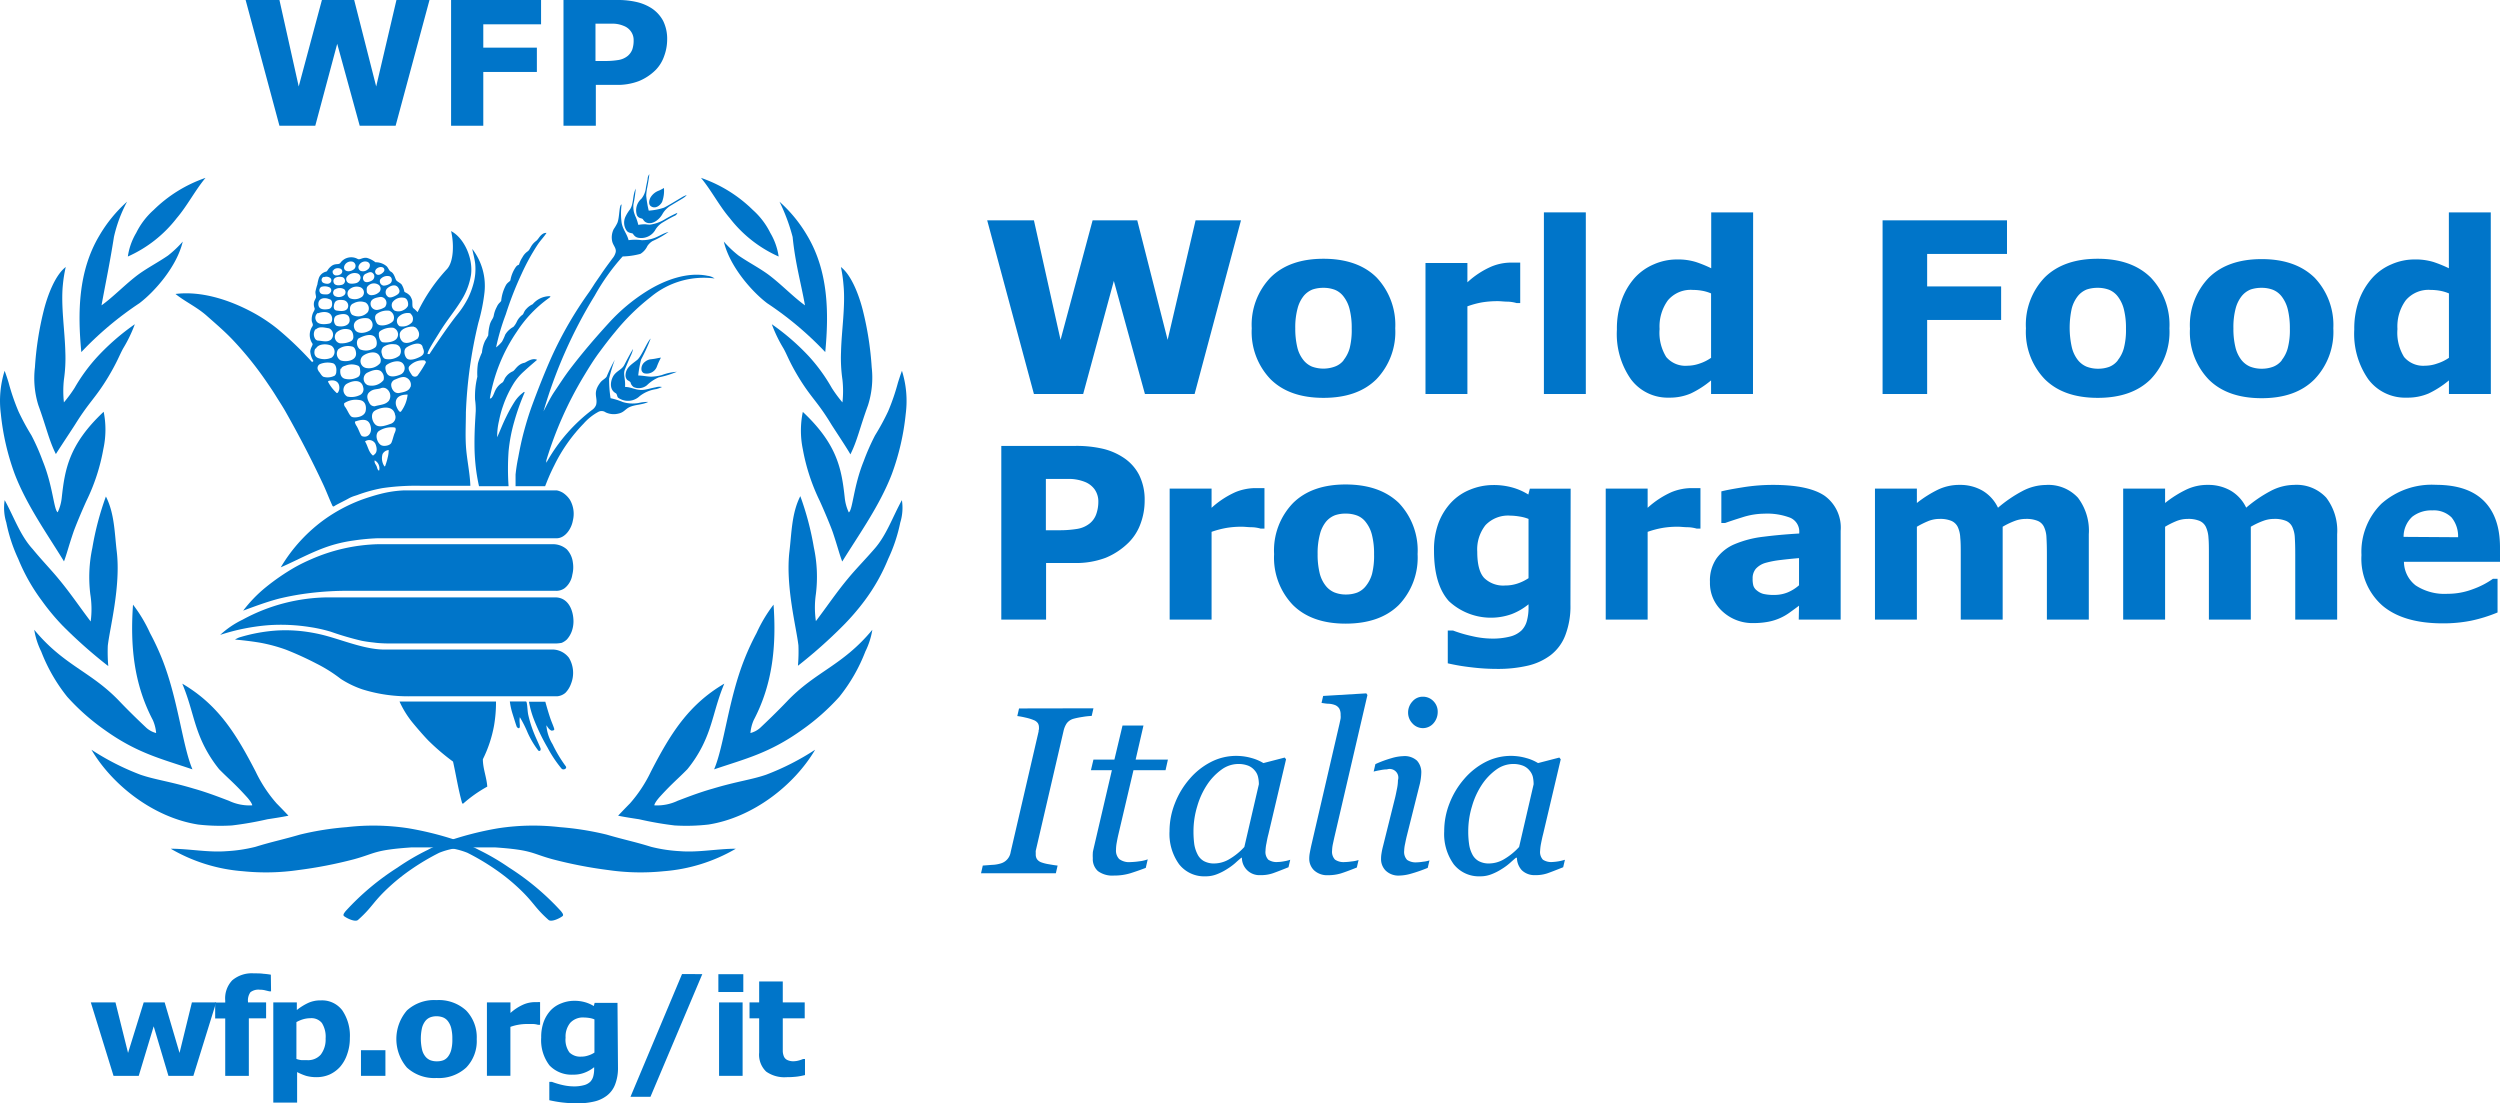 <svg xmlns="http://www.w3.org/2000/svg" width="357.86" height="157.94" viewBox="0 0 357.86 157.94">
  <defs>
    <style>
      .cls-1 {
        fill: #0075c9;
      }
    </style>
  </defs>
  <title>WFP-it</title>
  <g id="Layer_2" data-name="Layer 2">
    <g id="Layer_1-2" data-name="Layer 1">
      <g>
        <g>
          <g>
            <g>
              <path class="cls-1" d="M74.67,39.19a31,31,0,0,1,2.27-4.14c.41-.63.88-1.07,1.29-1.71a.89.89,0,0,0-.61.19c-.42.3-.6.79-.93,1-.78.62-.76,1.18-1.17,1.46a2.36,2.36,0,0,0-.73.83,4.08,4.08,0,0,0-.48,1c-.06.19-.19,0-.5.44a4.84,4.84,0,0,0-.74,1.8c0,.22-.42.33-.66.78A5.88,5.88,0,0,0,71.75,43c0,.21-.39.35-.63.92a4.11,4.11,0,0,0-.44,1.25c-.09.47-.3.53-.54,1.2A6.83,6.83,0,0,0,69.89,48a6.77,6.77,0,0,1-.44.76,5,5,0,0,0-.46,1.7A9.82,9.82,0,0,0,68.42,52a9.29,9.29,0,0,0-.09,1.92A12,12,0,0,0,68,57.19a10.29,10.29,0,0,1,.1,1.65c-.1,1.65-.19,3-.18,4.89a28.56,28.56,0,0,0,.24,3.58c.17,1.28.41,2.29.41,2.29H72.8a36.14,36.14,0,0,1,0-5,23.26,23.26,0,0,1,.82-4.28,32.63,32.63,0,0,1,1.47-4.12s0-.22-.21,0a5.07,5.07,0,0,0-1.15,1.2,21.34,21.34,0,0,0-1.27,2.27c-.5,1-.78,1.77-1.29,2.92a9.42,9.42,0,0,1,.27-2.39,14.47,14.47,0,0,1,.56-2.07,15.93,15.93,0,0,1,1.56-3.29,8.19,8.19,0,0,1,1.45-1.69c.62-.57,1.21-1.08,1.87-1.64-.7-.36-1.62.39-1.8.42-1,.19-1.37,1.1-1.67,1.22a2.42,2.42,0,0,0-1,.8c-.23.27-.29.69-.53.83a2.72,2.72,0,0,0-1,1.15c-.12.21-.42,1.23-.76,1.1A24,24,0,0,1,74,47.45a17.74,17.74,0,0,1,4.58-4.79c.26-.19.31-.28-.06-.26a3.22,3.22,0,0,0-2.27,1.15,2.68,2.68,0,0,0-.88.64c-.41.41-.41.76-.57.86A2.65,2.65,0,0,0,74,46a2.83,2.83,0,0,1-.51.79,3.06,3.06,0,0,0-1.17,1.11,7.2,7.2,0,0,1-.46,1,5.12,5.12,0,0,1-.85.83,32,32,0,0,1,1.39-4.73A48.38,48.38,0,0,1,74.67,39.19Z"/>
              <path class="cls-1" d="M78.94,51.13a54.87,54.87,0,0,1,5.42-9.36q.42-.62.78-1.2l.76-1.1c.73-1.09,1-1.43,1.77-2.48a2.22,2.22,0,0,0,.45-.84c.16-.61-.36-1-.49-1.61a2.64,2.64,0,0,1,.23-1.76,6.07,6.07,0,0,0,.51-.87c.34-.82.23-2.6.61-2.64a9.76,9.76,0,0,0,0,2.59c.16,1,.73,1.52,1,2.52a7,7,0,0,1,1.87,0,4.94,4.94,0,0,0,1.75-.29c.73-.25,1.35-.71,2.1-.89a12.93,12.93,0,0,1-2.3,1.31,2.43,2.43,0,0,0-.73.7,2.56,2.56,0,0,1-1,1.13,10.73,10.73,0,0,1-2.54.37,30.65,30.65,0,0,0-4,5.61,67.81,67.81,0,0,0-7.33,16.56c.53-1,1-2,1.61-2.89s1.35-2.06,2.13-3.09c1.82-2.39,3.62-4.49,5.63-6.69a26,26,0,0,1,5.4-4.52c2.63-1.65,5.88-2.8,8.72-2.21a2.14,2.14,0,0,1,1,.38,11.88,11.88,0,0,0-9.15,2.66,31.33,31.33,0,0,0-5.09,5c-.84,1-1.59,2-2.33,3s-1.48,2.2-2.16,3.33a53.39,53.39,0,0,0-5.36,12.06c0,.13,0,.27-.08.4.06-.1.15-.2.21-.29a24.33,24.33,0,0,1,6.46-7.37,1.52,1.52,0,0,0,.54-.7c.28-1.12-.57-1.65.61-3.2.27-.36.64-.49.89-.82A23.53,23.53,0,0,1,88,51.51a23.1,23.1,0,0,0-.81,2.69A17.22,17.22,0,0,0,87.4,57a10.1,10.1,0,0,1,1.78.56,4.88,4.88,0,0,0,2.21.13,5.89,5.89,0,0,1,1.4-.16c-.82.44-1.92.36-2.75.78-.58.3-.75.74-1.55.9a2.73,2.73,0,0,1-1.79-.18,1,1,0,0,0-1-.1,7.66,7.66,0,0,0-2.16,1.71A23.1,23.1,0,0,0,79.4,66.5c-.32.64-.62,1.26-.89,1.91-.14.32-.48,1.19-.48,1.19H73.8s0-1.22,0-1.67a23.69,23.69,0,0,1,.38-2.44c.24-1.3.48-2.47.82-3.73s.68-2.37,1.1-3.55C77,55.76,77.92,53.42,78.94,51.13Z"/>
              <path class="cls-1" d="M38,84.1a32,32,0,0,1,4.23-2.91,24.61,24.61,0,0,1,2.3-1.13,25.42,25.42,0,0,1,9.54-2.16h25a3,3,0,0,1,2.06.73A3.29,3.29,0,0,1,82,80.5a4.31,4.31,0,0,1-.08,1.78,3,3,0,0,1-.48,1.24,2.77,2.77,0,0,1-.65.7,2.05,2.05,0,0,1-1.31.35h-.17s-29.06,0-29.06,0H50a44.61,44.61,0,0,0-5.78.34,38.36,38.36,0,0,0-4.28.78c-1.75.46-3.44,1.09-5.13,1.72A19.61,19.61,0,0,1,38,84.1Z"/>
              <path class="cls-1" d="M46.64,74.22a23,23,0,0,1,5-2.64c.84-.31,1.94-.66,2.82-.88a16.11,16.11,0,0,1,3.28-.5c.3,0,0,0,0,0H79.11s.45,0,.61,0a2.77,2.77,0,0,1,.86.34,3.56,3.56,0,0,1,1,1A4,4,0,0,1,82,74.52c-.2,1.16-1.09,2.5-2.29,2.53H56s-1.35,0-2,0a31.31,31.31,0,0,0-3.38.32,20.61,20.61,0,0,0-2.53.51c-2.84.76-5.31,2.21-7.9,3.33A22.77,22.77,0,0,1,46.64,74.22Z"/>
              <path class="cls-1" d="M34.73,88.7A26,26,0,0,1,47,85.51H79.46c1.93,0,2.63,1.91,2.63,3.46a4.21,4.21,0,0,1-.24,1.38,3.59,3.59,0,0,1-.71,1.19,2.48,2.48,0,0,1-.74.48,4.82,4.82,0,0,1-1,.09s-23.69,0-23.69,0-1.28,0-2.16-.13c-.64-.07-1.13-.13-1.79-.26a42.56,42.56,0,0,1-4.4-1.29,21,21,0,0,0-3-.67,26.51,26.51,0,0,0-5.9-.27,29.67,29.67,0,0,0-6.94,1.39A13,13,0,0,1,34.73,88.7Z"/>
              <path class="cls-1" d="M51.88,98.68a13.88,13.88,0,0,1-3.1-1.5A21.09,21.09,0,0,0,45.32,95,46.22,46.22,0,0,0,40.94,93a23.18,23.18,0,0,0-3.7-1c-1.84-.31-3.6-.45-3.6-.45a3.47,3.47,0,0,1,.6-.3,23.67,23.67,0,0,1,5.44-1,21.42,21.42,0,0,1,4.92.3A22.3,22.3,0,0,1,47,91.1c2.54.72,5.43,1.87,8,1.88.14,0,.12,0,.12,0H78.85a3,3,0,0,1,2.59,1.18,4.19,4.19,0,0,1,.3,3.71,3.59,3.59,0,0,1-.8,1.3,2.1,2.1,0,0,1-1.19.5H58.69A21.89,21.89,0,0,1,51.88,98.68Z"/>
              <path class="cls-1" d="M61.31,106c-.58-.6-1.39-1.52-2.12-2.4a13.68,13.68,0,0,1-2-3.18H71a19.68,19.68,0,0,1-.28,3.44,18.08,18.08,0,0,1-1.6,4.82c0,1.34.54,2.59.63,3.92A18.82,18.82,0,0,0,66.34,115c-.06.06-.17.06-.21-.1-.55-2-.83-3.87-1.28-5.88A31.7,31.7,0,0,1,61.31,106Z"/>
              <path class="cls-1" d="M75.54,104.9a16.7,16.7,0,0,0-1.13-2.24c-.09.5,0,.81,0,1.3s-.4.23-.47,0c-.19-.55-.39-1.22-.57-1.78a10.1,10.1,0,0,1-.39-1.77h2.3s.09,0,.13.24c.11.58.08,1.15.24,1.82a17.17,17.17,0,0,0,.78,2.46c.28.7.63,1.42.92,2.12a.44.44,0,0,1,0,.37.2.2,0,0,1-.31,0A12.84,12.84,0,0,1,75.54,104.9Z"/>
              <path class="cls-1" d="M79.1,106.54a6.08,6.08,0,0,1-.89-2.72c.25.34.36.58.71.76.16,0,.49,0,.41-.27-.16-.52-.4-1-.62-1.68-.33-1-.65-2.18-.65-2.18H75.72a13,13,0,0,0,.66,2.41,28.77,28.77,0,0,0,2,4.16,17.59,17.59,0,0,0,2,3c.25.28.86,0,.6-.34A19.76,19.76,0,0,1,79.1,106.54Z"/>
              <path class="cls-1" d="M94.33,27.28a2.33,2.33,0,0,0-1.22,1c-.18.35-.31.88,0,1.19.62.52,1.36,0,1.66-.56a4.63,4.63,0,0,0,.27-2S94.66,27.14,94.33,27.28Z"/>
              <path class="cls-1" d="M94.87,30.56a3.39,3.39,0,0,1,1.24-1.19c.6-.37,1.23-.73,1.66-1s.52-.45.52-.45a4.48,4.48,0,0,0-.55.24c-1.08.64-2.25,1.37-2.73,1.58a8.73,8.73,0,0,1-2.15.41A15.67,15.67,0,0,1,92.5,28a8.46,8.46,0,0,1,.17-1.27c.23-1.2.28-1.8.28-1.8a1.22,1.22,0,0,0-.25.7c-.08.47-.13.65-.24,1.21a3,3,0,0,1-.64,1.6,2.21,2.21,0,0,0-.64,2.39c.25.46.67.39.8.51s.21.4.61.54C93.45,32.18,94.42,31.41,94.87,30.56Z"/>
              <path class="cls-1" d="M93.75,33a3.05,3.05,0,0,1,1-1.09c.76-.46,1.33-.78,1.79-1a.68.68,0,0,0,.42-.44,16,16,0,0,0-1.77.91,5.56,5.56,0,0,1-2.17.78,6,6,0,0,1-.65-.06,5.87,5.87,0,0,0-1,.09,7.33,7.33,0,0,0-.33-1.05,3.87,3.87,0,0,1-.32-.88,4,4,0,0,1-.05-1A17.59,17.59,0,0,0,91,27c-.48,1-.28,2.23-.84,3a5.73,5.73,0,0,0-.62,1,2,2,0,0,0,.15,2c.24.37.77.36.87.43s.25.49.78.6A2.34,2.34,0,0,0,93.75,33Z"/>
              <path class="cls-1" d="M94,52.55a11.06,11.06,0,0,1,.61-1.36c-.6.09-.7.16-1.56.25a1.67,1.67,0,0,0-.71.34A1.26,1.26,0,0,0,91.83,53a.64.64,0,0,0,.36.43A1.55,1.55,0,0,0,94,52.55Z"/>
              <path class="cls-1" d="M94.73,53.69a7.55,7.55,0,0,1,2.15-.47,13.2,13.2,0,0,1-2.59.8,5.44,5.44,0,0,0-1.69,1.13,1.84,1.84,0,0,1-1.87.27,1.09,1.09,0,0,1-.46-.63c0-.15-.34-.29-.5-.42a1,1,0,0,1-.23-.59c0-1.13.83-1.59,1.66-2.25.63-.51,1.44-2.63,1.94-3.07a25.61,25.61,0,0,1-1.37,3,15.43,15.43,0,0,0-.41,2.29c.6,0,1.26.16,1.86.17A6.69,6.69,0,0,0,94.73,53.69Z"/>
              <path class="cls-1" d="M93.87,55.44c-.46.08-1,.23-1.4.31-1.34.28-2-.37-3-.36.09-1.22-.33-1.77,0-2.56s.6-1.44.86-2a3.84,3.84,0,0,0,.29-.88s-.33.49-1.25,2.28c-.32.63-.89.76-1.4,1.35s-.92,2.1.16,2.7c.22.12.19.49.34.64a2.43,2.43,0,0,0,3.1-.22,5,5,0,0,1,2.36-1,4.81,4.81,0,0,0,.83-.3A1.74,1.74,0,0,0,93.87,55.44Z"/>
              <path class="cls-1" d="M68.47,46.22a26.19,26.19,0,0,0,.88-4.35,8.66,8.66,0,0,0-1.75-6.24c.14.73.33,1.35.42,2.11a7.85,7.85,0,0,1-.25,2.88A11.65,11.65,0,0,1,67,42.67,13.29,13.29,0,0,1,65.48,45c-1.55,1.92-4,5.68-4,5.68H61.2c0-.47,1.08-2.08,1.64-3,1.23-2,2.16-3,3.23-4.74a9.72,9.72,0,0,0,1.35-3.58c.33-2.41-1-5.31-2.85-6.28.43,1.81.39,4.36-.58,5.43a24.75,24.75,0,0,0-4.2,6.15c0,.07-.34-.35-.59-.52S59.07,43.4,59,43a2.32,2.32,0,0,0-.28-.62c-.39-.47-.76-.5-.84-.64a3,3,0,0,0-.38-1c-.17-.23-.6-.4-.77-.61s-.28-1-.79-1.25c-.25-.13-.37-.56-.6-.77a2.41,2.41,0,0,0-1.6-.57,3.55,3.55,0,0,0-1.2-.62c-.64-.11-1,.31-1.32.16a1.9,1.9,0,0,0-2.51.57c-.26.29-.72,0-1.29.45s-.51.74-.77.79a1.47,1.47,0,0,0-1,.89,5.43,5.43,0,0,0-.22.94,7.6,7.6,0,0,0-.28,1.05c0,.41.12.63.08.81s-.27.5-.29.75a1.44,1.44,0,0,0,.07.72c.12.25-.09.48-.21.75a2.37,2.37,0,0,0-.18,1c0,.42.28.58.1.91a2.19,2.19,0,0,0,0,2.47c.13.19-.28.58-.31,1.14a3,3,0,0,0,.45,1.34c0,.09-.17.09-.17.19a46.92,46.92,0,0,0-5-4.8,23.21,23.21,0,0,0-3.57-2.36c-3.41-1.83-7.38-3.06-11-2.61,1.35,1.09,3.06,1.87,4.45,3.1s2.51,2.18,3.71,3.43a48.77,48.77,0,0,1,5,6.23c.47.69.78,1.14,1.22,1.85s.94,1.47,1.34,2.17c2,3.54,3.71,6.82,5.41,10.45.47,1,.86,2.06,1.32,3.05.12.27.3.07.42,0,.62-.35,1.27-.65,1.9-1s1-.39,1.42-.56a21.47,21.47,0,0,1,3.43-.93,33.3,33.3,0,0,1,5.59-.33h7c-.07-1.95-.53-3.85-.64-5.81-.09-1.59,0-3.12,0-4.71A65,65,0,0,1,68.47,46.22Zm-8,3.4c.13.38.3.66.15,1s-.62.53-1,.68-1.06.32-1.39,0-.53-1.19-.07-1.54S60.18,48.74,60.49,49.62Zm-4.87,7.81c-.46.52-1.2.5-1.94.72a.79.79,0,0,1-.77-.43c-.27-.48-.54-1.13,0-1.6s1-.36,1.55-.52a.9.9,0,0,1,.81,0A1.25,1.25,0,0,1,55.62,57.43Zm.92,1.86A1,1,0,0,1,56,60.64c-.68.24-1.6.59-2.15.23s-.92-1.61-.21-2.07S56.19,57.88,56.54,59.29ZM47.88,43.4c.19-.53.84-.5,1.34-.43a.81.81,0,0,1,.52,1.19c-.3.46-1,.37-1.53.3S47.73,43.82,47.88,43.4Zm-.13-1.75A.35.35,0,0,1,48,41.4a1.28,1.28,0,0,1,1.27,0,.57.57,0,0,1,0,.85,1.21,1.21,0,0,1-1.35.12A.56.56,0,0,1,47.75,41.65Zm4,.88a1.76,1.76,0,0,1-1.67.16.83.83,0,0,1-.19-1.14,1.57,1.57,0,0,1,1.73-.42A.82.82,0,0,1,51.77,42.53Zm.62.8a1,1,0,0,1,.27,1.36,1.83,1.83,0,0,1-2.22.38c-.37-.27-.57-1.38.19-1.65A2,2,0,0,1,52.39,43.33Zm-4.21,1.84c.58-.24,1.68-.45,1.86.39.25,1.11-1.07,1.29-1.77,1.1C47.73,46.51,47.63,45.39,48.18,45.17Zm-.08,2.51A1.9,1.9,0,0,1,50,47.17c.4.11.59.58.58,1.11a.67.67,0,0,1-.4.59,3.09,3.09,0,0,1-1.53.27A.94.94,0,0,1,48.1,47.68ZM48.42,50a2.3,2.3,0,0,1,1.92-.41c.4.05.57.45.62.88.16,1.19-1.44,1.39-2.2,1.12A1.1,1.1,0,0,1,48.42,50Zm2.3-3c-.4-1.22,1.12-1.61,2-1.42a1,1,0,0,1,.25,1.7C52.27,47.74,51,47.89,50.72,47Zm6.13,1.36c-.34.63-1.51.71-2,.64-.37,0-.63-.64-.62-1.14a.52.52,0,0,1,.26-.52,2.85,2.85,0,0,1,1.8-.42A1,1,0,0,1,56.85,48.36Zm.32,1.24a1.1,1.1,0,0,1,0,1.31,2.43,2.43,0,0,1-2,.47c-.31-.08-.46-.45-.5-.71a.94.94,0,0,1,.2-1,2.22,2.22,0,0,1,1.59-.39A.92.92,0,0,1,57.17,49.6Zm-.86-3.7c-.4.6-2,1-2.37.36-.26-.45-.42-1.08.07-1.38a2.5,2.5,0,0,1,1.72-.4A1.07,1.07,0,0,1,56.31,45.9Zm-1.13-2a2.43,2.43,0,0,1-1,.43.89.89,0,0,1-1.13-.73c-.1-.86.82-1,1.43-1.1a.86.86,0,0,1,.65,1.4Zm-3.77,4.51c.67-.38,2.11-.89,2.45.21.13.44.12,1-.27,1.19a2.19,2.19,0,0,1-2.05.2C51,49.65,50.94,48.66,51.41,48.39ZM52,50.9c.7-.49,2.08-.81,2.42.27a1,1,0,0,1,0,.81,2.14,2.14,0,0,1-2,.7A1,1,0,0,1,52,50.9Zm.52,2.48c.58-.3,1.42-.65,2-.25a1.24,1.24,0,0,1,.38,1.28,2.17,2.17,0,0,1-2.27.72A1,1,0,0,1,52.52,53.38Zm2.81,0c-.14-.37-.28-.9,0-1.13.58-.45,1.89-.85,2.39-.16a1,1,0,0,1-.34,1.5C56.8,53.85,55.66,54.19,55.33,53.34Zm3.92-6.58c.28,0,.53.34.67.68a1,1,0,0,1-.15,1c-.33.23-1.39.87-2.06.49a1.22,1.22,0,0,1-.49-1C57.14,47.06,58.54,46.68,59.25,46.76ZM59,45.18a1,1,0,0,1,0,.93,1.86,1.86,0,0,1-1.81.58A.9.9,0,0,1,57,45.41a1.84,1.84,0,0,1,1.68-.58C58.78,44.86,58.87,45,59,45.18Zm-1.2-2.56c.59.07.7.9.58,1.2a1.39,1.39,0,0,1-.58.54,1.48,1.48,0,0,1-1.32.1.93.93,0,0,1-.32-1.16A1.64,1.64,0,0,1,57.79,42.62Zm-.65-1.16c.15.46-.18.68-.54.87s-.85.37-1.1.13a.79.79,0,0,1-.11-1.15C55.89,40.85,56.81,40.5,57.14,41.46Zm-1.52-1.94a.49.49,0,0,1,.44.41.62.62,0,0,1-.25.67,1.76,1.76,0,0,1-.89.29.64.64,0,0,1-.51-.88A1.29,1.29,0,0,1,55.62,39.52Zm-.92-1.27a.4.4,0,0,1,.27.57,1.21,1.21,0,0,1-.42.39c-.38.24-.7.14-.82-.14C53.51,38.57,54.24,38.11,54.7,38.25Zm-.54,2.5a.7.7,0,0,1,.17,1,1.62,1.62,0,0,1-1.09.5.69.69,0,0,1-.74-.44c0-.23-.09-.65.14-.85A1.17,1.17,0,0,1,54.16,40.75Zm-.65-1.47a.68.68,0,0,1-.29.88c-.39.23-.94.37-1.17,0a.68.68,0,0,1,.36-1C52.79,39,53.19,38.75,53.51,39.28ZM51.37,38a1,1,0,0,1,1.22-.52.59.59,0,0,1,.34.35.72.72,0,0,1-.32.76,1,1,0,0,1-1,.18A.58.58,0,0,1,51.37,38Zm.21,1.92a.88.88,0,0,1-.71.63c-.37.08-.9.11-1.11-.13a.62.62,0,0,1-.12-.77,1.4,1.4,0,0,1,1.49-.52A.63.63,0,0,1,51.58,39.93Zm-2.3-1.83a1,1,0,0,1,1.22-.62.63.63,0,0,1,.24,1,1.24,1.24,0,0,1-.59.32C49.63,38.94,49.11,38.65,49.28,38.1ZM49,40.75c-.46.14-1.1.16-1.24-.31-.23-.8.78-.92,1.31-.75A.58.58,0,0,1,49,40.75Zm-1.32-2a.66.66,0,0,1,.34-.3,1,1,0,0,1,.69,0c.42.17.36.7-.09.88a1.13,1.13,0,0,1-.66.08C47.64,39.26,47.56,39,47.65,38.7Zm-1.32.93a.93.93,0,0,1,.94.13c.3.32.07.84-.49.81a1.38,1.38,0,0,1-.55-.14A.48.48,0,0,1,46.33,39.63ZM46,41.06a1.65,1.65,0,0,1,1.14.06.49.49,0,0,1,.26.57.7.7,0,0,1-.75.45c-.34,0-.72,0-.86-.3A.58.58,0,0,1,46,41.06Zm1.22,1.78a.51.51,0,0,1,.3.39c.07.42,0,.88-.44,1-.61.11-1.51.15-1.51-.71S46.47,42.52,47.17,42.84Zm-1.68,2c.55-.22,1.49-.33,1.87.28.24.38.17,1.08-.21,1.18s-1.64.3-1.95-.4A.84.84,0,0,1,45.49,44.8Zm-.33,2.32c.51-.49,1.18-.27,1.8-.18a.63.63,0,0,1,.34.18,1,1,0,0,1,0,1.48c-.54.4-1.22.14-1.88.11a.6.6,0,0,1-.41-.35A1.22,1.22,0,0,1,45.16,47.12Zm0,2.76c.34-.74,1.58-.75,2.25-.42a1.05,1.05,0,0,1,0,1.7,2.54,2.54,0,0,1-1.74.11C44.94,51.13,44.89,50.43,45.13,49.88Zm.41,3.19a.63.63,0,0,1,.2-1A2.91,2.91,0,0,1,47.67,52c.36.13.54.64.47,1.2a.83.83,0,0,1-.21.56,2.17,2.17,0,0,1-1.59.19C46,53.83,45.84,53.34,45.54,53.07Zm2.58,3.15A5.7,5.7,0,0,1,47,54.73c-.09-.13,0-.19.07-.21.94-.26,1.63.21,1.49,1.23C48.5,55.94,48.37,56.41,48.12,56.22Zm.63-3.46c.06-.26.34-.38.58-.44a2.34,2.34,0,0,1,1.87,0c.22.14.24.33.27.61.05.45,0,.82-.31,1a2.57,2.57,0,0,1-1.91.24C48.69,54,48.64,53.28,48.75,52.76ZM49.54,55c.76-.49,2.22-.86,2.46.48a.92.92,0,0,1-.57,1.11,2.7,2.7,0,0,1-1.73.17A1.08,1.08,0,0,1,49.54,55Zm-.19,3.18c-.08-.1-.14-.4-.05-.48a3,3,0,0,1,2.12-.44c.88.08,1.06.9.92,1.58-.2.89-1.55,1-1.94.85S49.76,58.69,49.35,58.18ZM51,60.91c-.09-.14-.28-.53-.14-.58,1.13-.38,2-.4,2.22.81.17.86-.42,1.6-1.24,1.3C51.59,62.36,51.36,61.44,51,60.91Zm2.36,4.28c-.63-.52-.69-1.35-1.11-2a1,1,0,0,1,1.49.35c.19.47.33,1.16-.15,1.52C53.53,65.12,53.41,65.24,53.35,65.19Zm.91,2.19c-.28-.12-.27-.48-.39-.7s-.34-.5-.24-.78A1.27,1.27,0,0,1,54.26,67.38Zm1.2-1.75a10.94,10.94,0,0,1-.33,1.07c-.08.17-.18-.06-.19-.07A2.09,2.09,0,0,1,54.76,65a1.09,1.09,0,0,1,.88-.58A4.47,4.47,0,0,1,55.46,65.63Zm1-3.6c-.17.46-.25.89-.43,1.32s-1,.56-1.37.42c-.61-.18-1.13-1.54-.44-2.07A3.34,3.34,0,0,1,56,61.16a1.87,1.87,0,0,1,.59.06C56.7,61.5,56.63,61.64,56.49,62Zm.91-3.12c-.18.26-.65-.61-.71-1-.17-1.16.84-1.45,1.68-1.42A4.91,4.91,0,0,1,57.4,58.91Zm1.37-3.52c-.25.66-1,.73-1.63.87a.9.9,0,0,1-.64-.16A1.35,1.35,0,0,1,56,55a.85.85,0,0,1,.55-.67c.53-.21,1.15-.54,1.67-.24A1.1,1.1,0,0,1,58.77,55.39ZM60.9,52a17.48,17.48,0,0,1-1.14,1.78.54.54,0,0,1-.85-.17c-.23-.35-.59-.84-.32-1.19a2.55,2.55,0,0,1,2.17-.83C60.81,51.61,61.07,51.8,60.9,52ZM67.13,69.6Z"/>
              <g>
                <path class="cls-1" d="M22,30.05a10.77,10.77,0,0,0-2.5,3.28,9.19,9.19,0,0,0-1.2,3.39,18.19,18.19,0,0,0,7-5.5c1.49-1.74,2.65-4,4.12-5.76A19.74,19.74,0,0,0,22,30.05Z"/>
                <path class="cls-1" d="M14.19,33.78a20.14,20.14,0,0,1,4-4.91,20,20,0,0,0-1.88,5.05c-.59,3.75-1.15,6.37-1.78,9.79,1.7-1.21,3.5-3.11,5.3-4.44,1.39-1,2.79-1.71,4.22-2.69a15.74,15.74,0,0,0,2.11-2c-.84,3.56-4,7.15-6.2,8.82a47.71,47.71,0,0,0-8.32,7C11.1,44.71,11.2,38.83,14.19,33.78Z"/>
                <path class="cls-1" d="M5,52.59a45.23,45.23,0,0,1,1.27-8.17c.5-2,1.58-5,3.14-6.2A19.83,19.83,0,0,0,9,40.77c-.3,3,.28,6.55.35,9.57a21.5,21.5,0,0,1-.2,4,14.87,14.87,0,0,0,0,3.26,19,19,0,0,0,1.52-2.06A25,25,0,0,1,14,51a33.18,33.18,0,0,1,5.3-4.59,19.8,19.8,0,0,1-1.67,3.46c-.55,1-.81,1.86-2.12,4.06-1.86,3.09-2.69,3.51-4.75,6.82C10.31,61.47,8.48,64.21,8,65c-1-2-1.33-3.74-2.51-7A13,13,0,0,1,5,52.59Z"/>
                <path class="cls-1" d="M2.12,67.89a35.08,35.08,0,0,1-2-8.65,14.44,14.44,0,0,1,.54-6.16c.18.44.54,1.56.58,1.72a31.17,31.17,0,0,0,1.4,4.08A34.06,34.06,0,0,0,4.5,62.32,30.57,30.57,0,0,1,6.12,66c1.47,3.6,1.58,7,2.14,7.33a6.5,6.5,0,0,0,.58-2.1c.44-4,1-7.6,6-12.29a13,13,0,0,1-.05,5.35,28,28,0,0,1-2.41,7.39c-.7,1.53-1.64,3.8-1.89,4.55-.68,2-.91,3-1.33,4.13C6.76,76.44,3.85,72.37,2.12,67.89Z"/>
                <path class="cls-1" d="M6,86a27,27,0,0,1-3.39-6A22.94,22.94,0,0,1,.9,74.79a7.1,7.1,0,0,1-.23-3.2c1.32,2.39,2.22,5.06,4,7C6,80.21,7.3,81.54,8.39,82.87c1.67,2,3,4,4.59,6.09a13.36,13.36,0,0,0-.05-3.88,20.08,20.08,0,0,1,.29-6.66,41.63,41.63,0,0,1,1.94-7.35c1.24,2.44,1.24,5.26,1.55,7.85.6,5-1,11-1.28,13.52a23.42,23.42,0,0,0,.07,2.91A69.35,69.35,0,0,1,9,89.6,32.16,32.16,0,0,1,6,86Z"/>
                <path class="cls-1" d="M14.93,104.45a31.65,31.65,0,0,1-5.3-4.7A24.28,24.28,0,0,1,5.9,93.26a10.93,10.93,0,0,1-1-3.11c4.28,5.17,8.12,5.94,12.21,10.24,1.5,1.57,3,3,3.85,3.8a3.37,3.37,0,0,0,1.39.74,5.7,5.7,0,0,0-.48-1.87c-2.73-5.21-3.24-10.66-2.83-16.51a20.73,20.73,0,0,1,2.43,4.06,36.34,36.34,0,0,1,1.7,3.63c2.33,5.81,2.94,12.52,4.38,15.89C23.14,108.63,19.63,107.83,14.93,104.45Z"/>
                <path class="cls-1" d="M33.19,118.16a27.87,27.87,0,0,1-4.82-.13c-6.38-1-12.3-5.64-15.28-10.71a36.14,36.14,0,0,0,7,3.57c2.12.73,4.12.94,7.66,2,2.13.6,4.24,1.45,5,1.73a6.87,6.87,0,0,0,3.36.66s0-.36-.89-1.32c-1.75-1.92-2.4-2.38-3.85-3.85a18.71,18.71,0,0,1-2.11-3.25c-1.57-3.11-1.74-5.6-3.17-9,5.21,3.06,7.75,7.28,10.51,12.6a19.69,19.69,0,0,0,3,4.55c.7.7,1.69,1.75,1.69,1.75s-.72.17-3,.51A47.68,47.68,0,0,1,33.19,118.16Z"/>
                <path class="cls-1" d="M58.45,118.56a46,46,0,0,1,7.7,2,22.89,22.89,0,0,1,2.4,1.1,33.36,33.36,0,0,1,4.32,2.53,36.82,36.82,0,0,1,7.47,6.28c0,.05.44.46.18.67-.47.36-1.62.88-2,.54-2.17-1.93-2.06-2.55-4.7-4.94a28.22,28.22,0,0,0-2.92-2.3,33.3,33.3,0,0,0-4-2.37,10.84,10.84,0,0,0-4.14-.77h0c-.48,0-3.22,0-3.86,0-5.39.37-5.13.85-8.24,1.7a62.49,62.49,0,0,1-8,1.55,32.32,32.32,0,0,1-7.9.16,24.09,24.09,0,0,1-10.32-3.22c2.64,0,5.36.56,8,.35a21.55,21.55,0,0,0,4.12-.62c2.42-.75,3.8-1,6.37-1.75a41.7,41.7,0,0,1,6.71-1.07A33,33,0,0,1,58.45,118.56Z"/>
                <path class="cls-1" d="M107.76,30.05a10.77,10.77,0,0,1,2.5,3.28,9.19,9.19,0,0,1,1.2,3.39,18.19,18.19,0,0,1-7-5.5c-1.5-1.74-2.65-4-4.12-5.76A19.74,19.74,0,0,1,107.76,30.05Z"/>
                <path class="cls-1" d="M115.58,33.78a20.14,20.14,0,0,0-4-4.91,26.55,26.55,0,0,1,1.88,5.05c.38,3.78,1.15,6.37,1.77,9.79-1.69-1.21-3.49-3.11-5.29-4.44-1.39-1-2.79-1.71-4.22-2.69a15.74,15.74,0,0,1-2.11-2c.84,3.56,4,7.15,6.2,8.82a47.71,47.71,0,0,1,8.32,7C118.67,44.71,118.57,38.83,115.58,33.78Z"/>
                <path class="cls-1" d="M124.78,52.59a45.23,45.23,0,0,0-1.27-8.17c-.5-2-1.58-5-3.14-6.2a19.83,19.83,0,0,1,.37,2.55c.3,3-.28,6.55-.35,9.57a21.5,21.5,0,0,0,.2,4,14.87,14.87,0,0,1,0,3.26,19,19,0,0,1-1.52-2.06A25,25,0,0,0,115.78,51a33.18,33.18,0,0,0-5.3-4.59,19.8,19.8,0,0,0,1.67,3.46c.56,1,.8,1.86,2.12,4.06C116.13,57,117,57.44,119,60.75c.45.72,2.28,3.46,2.73,4.29,1-2,1.32-3.74,2.51-7A13,13,0,0,0,124.78,52.59Z"/>
                <path class="cls-1" d="M127.65,67.89a35.08,35.08,0,0,0,2-8.65,14.44,14.44,0,0,0-.54-6.16c-.18.44-.53,1.56-.58,1.72a31.17,31.17,0,0,1-1.4,4.08,34.06,34.06,0,0,1-1.87,3.44,32.32,32.32,0,0,0-1.63,3.7c-1.46,3.6-1.57,7-2.13,7.33a6.5,6.5,0,0,1-.58-2.1c-.44-4-1-7.6-6-12.29a13.2,13.2,0,0,0,0,5.35,28.43,28.43,0,0,0,2.42,7.39c.7,1.53,1.64,3.8,1.89,4.55.67,2,.9,3,1.33,4.13C123,76.44,125.92,72.37,127.65,67.89Z"/>
                <path class="cls-1" d="M123.75,86a27,27,0,0,0,3.39-6,22.94,22.94,0,0,0,1.73-5.21,7.1,7.1,0,0,0,.23-3.2c-1.32,2.39-2.22,5.06-3.95,7-1.36,1.57-2.68,2.9-3.77,4.23-1.67,2-3,4-4.59,6.09a13.36,13.36,0,0,1,0-3.88,20.08,20.08,0,0,0-.29-6.66,41.63,41.63,0,0,0-1.94-7.35c-1.24,2.44-1.24,5.26-1.55,7.85-.6,5,1,11,1.28,13.52a23.42,23.42,0,0,1-.07,2.91,69.35,69.35,0,0,0,6.47-5.75A33.28,33.28,0,0,0,123.75,86Z"/>
                <path class="cls-1" d="M114.84,104.45a31.65,31.65,0,0,0,5.3-4.7,24.28,24.28,0,0,0,3.73-6.49,10.93,10.93,0,0,0,1-3.11c-4.28,5.17-8.12,5.94-12.21,10.24-1.5,1.57-3,3-3.85,3.8a3.37,3.37,0,0,1-1.39.74,5.7,5.7,0,0,1,.48-1.87c2.73-5.21,3.24-10.66,2.83-16.51a20.73,20.73,0,0,0-2.43,4.06,35.84,35.84,0,0,0-1.69,3.63c-2.34,5.81-2.95,12.52-4.39,15.89C106.63,108.63,110.14,107.83,114.84,104.45Z"/>
                <path class="cls-1" d="M96.58,118.16a27.87,27.87,0,0,0,4.82-.13c6.38-1,12.3-5.64,15.28-10.71a36.42,36.42,0,0,1-7,3.57c-2.12.73-4.12.94-7.66,2-2.13.6-4.24,1.45-5,1.73a6.87,6.87,0,0,1-3.36.66s0-.36.88-1.32c1.76-1.92,2.41-2.38,3.85-3.85a18.12,18.12,0,0,0,2.12-3.25c1.57-3.11,1.74-5.6,3.17-9-5.21,3.06-7.76,7.28-10.51,12.6a19.69,19.69,0,0,1-3,4.55c-.7.7-1.69,1.75-1.69,1.75s.72.17,3,.51A47.68,47.68,0,0,0,96.58,118.16Z"/>
                <path class="cls-1" d="M71.32,118.56a46.2,46.2,0,0,0-7.7,2,22.89,22.89,0,0,0-2.4,1.1,33.36,33.36,0,0,0-4.32,2.53,36.55,36.55,0,0,0-7.47,6.28c0,.05-.44.46-.18.67.47.36,1.62.88,2,.54,2.17-1.93,2.06-2.55,4.7-4.94a28.22,28.22,0,0,1,2.92-2.3,33.3,33.3,0,0,1,4-2.37,10.81,10.81,0,0,1,4.14-.77h0c.48,0,3.22,0,3.86,0,5.39.37,5.13.85,8.24,1.7a62.49,62.49,0,0,0,8,1.55,32.32,32.32,0,0,0,7.9.16,24.09,24.09,0,0,0,10.32-3.22c-2.65,0-5.36.56-8,.35a21.43,21.43,0,0,1-4.12-.62c-2.42-.75-3.81-1-6.37-1.75a41.7,41.7,0,0,0-6.71-1.07A33,33,0,0,0,71.32,118.56Z"/>
              </g>
            </g>
            <g>
              <path class="cls-1" d="M61.48,0,56.63,18H51.49L48.27,6.27,45.13,18H40L35.16,0H40l2.76,12.38L46.08,0H50.7l3.15,12.38L56.75,0Z"/>
              <path class="cls-1" d="M77.45,3.48H69.18V6.82h7.67V10.3H69.18V18H64.57V0H77.45Z"/>
              <path class="cls-1" d="M95.5,5.68A6.87,6.87,0,0,1,95.08,8,5.33,5.33,0,0,1,93.87,10a7.37,7.37,0,0,1-2.4,1.6,8.54,8.54,0,0,1-3.29.55H85.29V18H80.66V0h7.63a11.87,11.87,0,0,1,2.89.3,6.79,6.79,0,0,1,2.09.88A4.93,4.93,0,0,1,94.93,3,5.78,5.78,0,0,1,95.5,5.68Zm-4.8.1a2.09,2.09,0,0,0-.41-1.31,2.2,2.2,0,0,0-1-.76,4.1,4.1,0,0,0-1.41-.32c-.46,0-1.07,0-1.84,0h-.8V8.73h1.33a11.5,11.5,0,0,0,1.95-.14A2.83,2.83,0,0,0,89.86,8a2.28,2.28,0,0,0,.65-.92A3.9,3.9,0,0,0,90.7,5.78Z"/>
            </g>
          </g>
          <g>
            <path class="cls-1" d="M30.94,143.49,27.68,154H24.11L22,146.91,19.86,154H16.25L13,143.49h3.53l1.8,7.23,2.24-7.23h3l2.13,7.23,1.77-7.23Z"/>
            <path class="cls-1" d="M38.8,141.9h-.26l-.58-.14a3.13,3.13,0,0,0-.77-.09,1.89,1.89,0,0,0-1.34.36,2,2,0,0,0-.35,1.37v.09h2.59v2.28H35.62V154H32.24v-8.21H30.8v-2.28h1.44v-.29a3.75,3.75,0,0,1,1-2.89,4.32,4.32,0,0,1,3.09-1c.5,0,1,0,1.36.06a9.7,9.7,0,0,1,1.08.13Z"/>
            <path class="cls-1" d="M50.08,148.59a6.79,6.79,0,0,1-.4,2.36,5.3,5.3,0,0,1-1,1.76,4.61,4.61,0,0,1-1.52,1.11,4.67,4.67,0,0,1-1.83.37,5.58,5.58,0,0,1-1.52-.19,8,8,0,0,1-1.28-.54v4.37H39.12V143.49h3.37v1.09a8.07,8.07,0,0,1,1.59-1,4.21,4.21,0,0,1,1.86-.38A3.62,3.62,0,0,1,49,144.63,6.47,6.47,0,0,1,50.08,148.59Zm-3.47.07a3.7,3.7,0,0,0-.53-2.22,1.92,1.92,0,0,0-1.65-.69,3.86,3.86,0,0,0-1,.14,4.52,4.52,0,0,0-1,.42v5.27a2.91,2.91,0,0,0,.72.17c.26,0,.51,0,.76,0a2.42,2.42,0,0,0,2-.78A3.56,3.56,0,0,0,46.61,148.66Z"/>
            <path class="cls-1" d="M55.17,154h-3.5v-3.67h3.5Z"/>
            <path class="cls-1" d="M68.24,148.74a5.45,5.45,0,0,1-1.51,4.08,5.8,5.8,0,0,1-4.24,1.49,5.8,5.8,0,0,1-4.24-1.49,6.28,6.28,0,0,1,0-8.18,5.78,5.78,0,0,1,4.23-1.48,5.79,5.79,0,0,1,4.25,1.49A5.52,5.52,0,0,1,68.24,148.74Zm-4.14,2.55a2.69,2.69,0,0,0,.49-1,5.82,5.82,0,0,0,.16-1.56,6.15,6.15,0,0,0-.16-1.55,2.74,2.74,0,0,0-.47-1,1.66,1.66,0,0,0-.72-.55,2.67,2.67,0,0,0-.91-.16,2.54,2.54,0,0,0-.86.14,1.71,1.71,0,0,0-.73.52,2.75,2.75,0,0,0-.49,1,7.11,7.11,0,0,0,0,3.09,2.43,2.43,0,0,0,.47,1,1.77,1.77,0,0,0,.71.54,2.56,2.56,0,0,0,1,.16,2.49,2.49,0,0,0,.87-.15A1.59,1.59,0,0,0,64.1,151.29Z"/>
            <path class="cls-1" d="M77.31,146.69H77a2.9,2.9,0,0,0-.69-.11c-.32,0-.59,0-.8,0a7.11,7.11,0,0,0-2.45.41v7H69.7V143.49h3.37V145A6.92,6.92,0,0,1,75,143.76a4.24,4.24,0,0,1,1.51-.31h.4a2.41,2.41,0,0,1,.4,0Z"/>
            <path class="cls-1" d="M88.46,152.78a6.46,6.46,0,0,1-.42,2.48,3.63,3.63,0,0,1-1.18,1.58,4.7,4.7,0,0,1-1.82.84,10.5,10.5,0,0,1-2.42.26,19,19,0,0,1-2.15-.13,18.63,18.63,0,0,1-1.84-.32v-2.63H79a11.47,11.47,0,0,0,1.5.45,7.5,7.5,0,0,0,1.59.2,5.31,5.31,0,0,0,1.52-.18,2,2,0,0,0,.89-.49,1.81,1.81,0,0,0,.42-.76,4.1,4.1,0,0,0,.13-1.12v-.2a4.91,4.91,0,0,1-1.35.78,4.28,4.28,0,0,1-1.64.29,4.36,4.36,0,0,1-3.4-1.32,5.93,5.93,0,0,1-1.19-4,6.32,6.32,0,0,1,.36-2.25,5,5,0,0,1,1-1.64,4.07,4.07,0,0,1,1.52-1,4.9,4.9,0,0,1,1.84-.36,5.39,5.39,0,0,1,1.55.2,5.12,5.12,0,0,1,1.26.55l.12-.46h3.27Zm-3.37-2.11v-4.75a2.88,2.88,0,0,0-.71-.2,5.5,5.5,0,0,0-.76-.07,2.48,2.48,0,0,0-2,.77,3.11,3.11,0,0,0-.66,2.12,3.08,3.08,0,0,0,.56,2.12,2.22,2.22,0,0,0,1.67.59,3,3,0,0,0,1-.16A3.31,3.31,0,0,0,85.09,150.67Z"/>
            <path class="cls-1" d="M100.53,139.44,93.11,157H90.25l7.38-17.57Z"/>
            <path class="cls-1" d="M106.4,142h-3.57v-2.55h3.57Zm-.1,12h-3.37V143.49h3.37Z"/>
            <path class="cls-1" d="M115.23,153.89a10.18,10.18,0,0,1-1.15.22,12.37,12.37,0,0,1-1.49.08,4.5,4.5,0,0,1-2.92-.8,3.35,3.35,0,0,1-1-2.72v-4.9h-1.38v-2.28h1.38v-3h3.38v3h3.14v2.28h-3.14v4.69a2.17,2.17,0,0,0,.15.74,1,1,0,0,0,.47.52,2,2,0,0,0,1,.19,3,3,0,0,0,.68-.11,3.48,3.48,0,0,0,.6-.21h.28Z"/>
          </g>
        </g>
        <g>
          <path class="cls-1" d="M177.64,31.54,171,56.4h-7.11l-4.45-16.19L155.05,56.4H148l-6.69-24.86H148l3.81,17.11,4.59-17.11h6.39l4.35,17.11,4-17.11Z"/>
          <path class="cls-1" d="M199.72,47a9.76,9.76,0,0,1-2.7,7.29c-1.8,1.78-4.32,2.66-7.57,2.66s-5.77-.88-7.57-2.66a9.76,9.76,0,0,1-2.7-7.29,9.76,9.76,0,0,1,2.72-7.31c1.81-1.77,4.32-2.65,7.55-2.65s5.8.89,7.59,2.67A9.86,9.86,0,0,1,199.72,47Zm-7.4,4.56a4.87,4.87,0,0,0,.88-1.73,10.66,10.66,0,0,0,.29-2.79,10.85,10.85,0,0,0-.3-2.77,4.81,4.81,0,0,0-.84-1.79,2.94,2.94,0,0,0-1.28-1,4.52,4.52,0,0,0-1.62-.28,4.84,4.84,0,0,0-1.54.23,3.16,3.16,0,0,0-1.3.94,4.77,4.77,0,0,0-.87,1.78,10.45,10.45,0,0,0-.33,2.86,11.49,11.49,0,0,0,.28,2.66,4.61,4.61,0,0,0,.84,1.81,3.12,3.12,0,0,0,1.28,1,4.78,4.78,0,0,0,3.25,0A2.82,2.82,0,0,0,192.32,51.59Z"/>
          <path class="cls-1" d="M217.61,43.38h-.53a5.17,5.17,0,0,0-1.23-.2c-.57,0-1-.07-1.42-.07a13.83,13.83,0,0,0-2.27.17,12.4,12.4,0,0,0-2.11.57V56.4h-6V37.65h6v2.76a12.27,12.27,0,0,1,3.45-2.26,7.41,7.41,0,0,1,2.69-.56h.72l.7,0Z"/>
          <path class="cls-1" d="M227,56.4h-6v-26h6Z"/>
          <path class="cls-1" d="M250.93,56.4h-6V54.45a13.62,13.62,0,0,1-2.9,1.87,7.62,7.62,0,0,1-3.12.6,6.56,6.56,0,0,1-5.46-2.64,11.28,11.28,0,0,1-2-7.11,12,12,0,0,1,.69-4.23A9.72,9.72,0,0,1,234,39.77a7.85,7.85,0,0,1,2.75-1.94,8.21,8.21,0,0,1,3.24-.69,8.77,8.77,0,0,1,2.75.36,17.41,17.41,0,0,1,2.21.9v-8h6Zm-6-5.16V42a5.84,5.84,0,0,0-1.33-.39,7.55,7.55,0,0,0-1.28-.11A4.26,4.26,0,0,0,238.74,43a6.37,6.37,0,0,0-1.18,4.1,6.6,6.6,0,0,0,.95,4,3.59,3.59,0,0,0,3.05,1.25,5.32,5.32,0,0,0,1.73-.31A6.23,6.23,0,0,0,244.9,51.24Z"/>
          <path class="cls-1" d="M287.29,36.35H275.86V41h10.59v4.8H275.86V56.4h-6.38V31.54h17.81Z"/>
          <path class="cls-1" d="M310.54,47a9.79,9.79,0,0,1-2.69,7.29c-1.8,1.78-4.32,2.66-7.57,2.66s-5.78-.88-7.57-2.66A9.76,9.76,0,0,1,290,47a9.76,9.76,0,0,1,2.71-7.31q2.71-2.65,7.56-2.65t7.58,2.67A9.82,9.82,0,0,1,310.54,47Zm-7.39,4.56a4.7,4.7,0,0,0,.87-1.73,10.18,10.18,0,0,0,.3-2.79,10.85,10.85,0,0,0-.3-2.77,5,5,0,0,0-.84-1.79,3,3,0,0,0-1.28-1,4.56,4.56,0,0,0-1.62-.28,4.91,4.91,0,0,0-1.55.23,3.13,3.13,0,0,0-1.29.94,4.78,4.78,0,0,0-.88,1.78,12.86,12.86,0,0,0,0,5.52,4.75,4.75,0,0,0,.83,1.81,3.18,3.18,0,0,0,1.28,1,4.52,4.52,0,0,0,1.7.3,4.57,4.57,0,0,0,1.56-.27A2.93,2.93,0,0,0,303.15,51.59Z"/>
          <path class="cls-1" d="M334,47a9.79,9.79,0,0,1-2.69,7.29C329.52,56.1,327,57,323.75,57s-5.78-.88-7.57-2.66a9.76,9.76,0,0,1-2.7-7.29,9.76,9.76,0,0,1,2.71-7.31q2.71-2.65,7.56-2.65t7.58,2.67A9.82,9.82,0,0,1,334,47Zm-7.39,4.56a4.7,4.7,0,0,0,.87-1.73,10.18,10.18,0,0,0,.3-2.79,11.32,11.32,0,0,0-.3-2.77,5,5,0,0,0-.84-1.79,3,3,0,0,0-1.29-1,4.51,4.51,0,0,0-1.61-.28,4.91,4.91,0,0,0-1.55.23,3.13,3.13,0,0,0-1.29.94,4.78,4.78,0,0,0-.88,1.78,10.49,10.49,0,0,0-.32,2.86,11,11,0,0,0,.28,2.66,4.75,4.75,0,0,0,.83,1.81,3.18,3.18,0,0,0,1.28,1,4.52,4.52,0,0,0,1.7.3,4.57,4.57,0,0,0,1.56-.27A2.93,2.93,0,0,0,326.62,51.59Z"/>
          <path class="cls-1" d="M356.55,56.4h-6V54.45a13.62,13.62,0,0,1-2.9,1.87,7.62,7.62,0,0,1-3.12.6A6.58,6.58,0,0,1,339,54.28a11.34,11.34,0,0,1-2-7.11,12,12,0,0,1,.69-4.23,9.91,9.91,0,0,1,1.9-3.17,7.76,7.76,0,0,1,2.75-1.94,8.16,8.16,0,0,1,3.23-.69,8.88,8.88,0,0,1,2.76.36,18,18,0,0,1,2.21.9v-8h6Zm-6-5.16V42a6,6,0,0,0-1.33-.39,7.63,7.63,0,0,0-1.28-.11A4.26,4.26,0,0,0,344.36,43a6.37,6.37,0,0,0-1.18,4.1,6.6,6.6,0,0,0,.95,4,3.57,3.57,0,0,0,3,1.25,5.28,5.28,0,0,0,1.73-.31A6.3,6.3,0,0,0,350.52,51.24Z"/>
          <path class="cls-1" d="M163.85,71.68a9.38,9.38,0,0,1-.58,3.26,7.31,7.31,0,0,1-1.67,2.68,10.19,10.19,0,0,1-3.32,2.22,12,12,0,0,1-4.54.75h-4v8.1h-6.41V63.83h10.55a16.71,16.71,0,0,1,4,.41,9.15,9.15,0,0,1,2.88,1.23,6.54,6.54,0,0,1,2.3,2.52A7.92,7.92,0,0,1,163.85,71.68Zm-6.63.14a3,3,0,0,0-.56-1.81A3.14,3.14,0,0,0,155.34,69a6.21,6.21,0,0,0-2-.44c-.63,0-1.48,0-2.53,0h-1.1V75.9h1.83a15.36,15.36,0,0,0,2.7-.2,3.83,3.83,0,0,0,1.78-.8,3,3,0,0,0,.89-1.27A5.35,5.35,0,0,0,157.22,71.82Z"/>
          <path class="cls-1" d="M181,75.67h-.54a5,5,0,0,0-1.23-.2c-.57,0-1-.07-1.42-.07a12.69,12.69,0,0,0-2.26.17,13.41,13.41,0,0,0-2.12.56V88.69h-6V69.94h6v2.75a12.89,12.89,0,0,1,3.45-2.26,7.72,7.72,0,0,1,2.7-.56l.72,0,.7,0Z"/>
          <path class="cls-1" d="M202.92,79.32a9.79,9.79,0,0,1-2.7,7.29q-2.7,2.65-7.57,2.66t-7.57-2.66a9.79,9.79,0,0,1-2.7-7.29A9.76,9.76,0,0,1,185.1,72q2.7-2.66,7.55-2.65T200.24,72A9.86,9.86,0,0,1,202.92,79.32Zm-7.4,4.56a4.87,4.87,0,0,0,.88-1.73,10.66,10.66,0,0,0,.29-2.79,10.93,10.93,0,0,0-.3-2.78,4.76,4.76,0,0,0-.84-1.78,2.87,2.87,0,0,0-1.28-1,4.52,4.52,0,0,0-1.62-.28,4.58,4.58,0,0,0-1.54.23,3.16,3.16,0,0,0-1.3.93,4.68,4.68,0,0,0-.87,1.79,10.45,10.45,0,0,0-.33,2.86,11,11,0,0,0,.28,2.66,4.68,4.68,0,0,0,.84,1.81,3.14,3.14,0,0,0,1.28,1,4.43,4.43,0,0,0,1.69.3,4.57,4.57,0,0,0,1.56-.27A3,3,0,0,0,195.52,83.88Z"/>
          <path class="cls-1" d="M224.8,86.53a11.57,11.57,0,0,1-.75,4.44,6.52,6.52,0,0,1-2.1,2.82,8.72,8.72,0,0,1-3.27,1.5,18.8,18.8,0,0,1-4.31.46,30.5,30.5,0,0,1-3.85-.24,29.11,29.11,0,0,1-3.28-.56V90.26H208a18.88,18.88,0,0,0,2.69.79,12.88,12.88,0,0,0,2.83.36,10,10,0,0,0,2.71-.31,3.66,3.66,0,0,0,1.59-.88,3.08,3.08,0,0,0,.75-1.37,7.28,7.28,0,0,0,.23-2V86.5a8.73,8.73,0,0,1-2.4,1.4,8.82,8.82,0,0,1-9-1.85c-1.42-1.58-2.13-4-2.13-7.21a11,11,0,0,1,.65-4,8.9,8.9,0,0,1,1.83-2.94,7.61,7.61,0,0,1,2.71-1.82,8.77,8.77,0,0,1,3.29-.65,9.92,9.92,0,0,1,2.76.36,8.72,8.72,0,0,1,2.26,1l.22-.84h5.84Zm-6-3.75v-8.5a5.68,5.68,0,0,0-1.26-.34,8.74,8.74,0,0,0-1.35-.13,4.47,4.47,0,0,0-3.55,1.36,5.61,5.61,0,0,0-1.18,3.8c0,1.8.33,3.06,1,3.77a3.89,3.89,0,0,0,3,1.07,5.54,5.54,0,0,0,1.76-.28A6.58,6.58,0,0,0,218.77,82.78Z"/>
          <path class="cls-1" d="M243.41,75.67h-.53a5.07,5.07,0,0,0-1.23-.2c-.57,0-1-.07-1.42-.07a12.69,12.69,0,0,0-2.26.17,13.41,13.41,0,0,0-2.12.56V88.69h-6V69.94h6v2.75a12.74,12.74,0,0,1,3.45-2.26,7.72,7.72,0,0,1,2.7-.56l.71,0,.7,0Z"/>
          <path class="cls-1" d="M257.52,86.7c-.32.24-.72.54-1.2.88A7.64,7.64,0,0,1,253.13,89a11.19,11.19,0,0,1-2.09.19,6.33,6.33,0,0,1-4.47-1.66,5.46,5.46,0,0,1-1.8-4.22,5.6,5.6,0,0,1,.92-3.35,6.15,6.15,0,0,1,2.6-2.06,15,15,0,0,1,4.14-1.07c1.65-.21,3.35-.36,5.12-.46v-.1a2.16,2.16,0,0,0-1.27-2.15,9.22,9.22,0,0,0-3.73-.59,10.47,10.47,0,0,0-3.18.53c-1.12.35-1.93.62-2.42.8h-.55V70.34c.64-.17,1.67-.36,3.1-.59a27,27,0,0,1,4.3-.34q5.11,0,7.4,1.57a5.62,5.62,0,0,1,2.28,5V88.69h-6Zm0-2.92V79.89q-1.22.1-2.64.27a13.75,13.75,0,0,0-2.15.41,3,3,0,0,0-1.38.83,2.1,2.1,0,0,0-.47,1.42,3.59,3.59,0,0,0,.1,1,1.42,1.42,0,0,0,.5.7,2.46,2.46,0,0,0,.92.49,6.68,6.68,0,0,0,1.67.15,5,5,0,0,0,1.82-.36A5.87,5.87,0,0,0,257.52,83.78Z"/>
          <path class="cls-1" d="M286.67,75.4V88.69h-6V79.32c0-.91,0-1.69-.07-2.33a4.08,4.08,0,0,0-.36-1.56,1.83,1.83,0,0,0-.91-.87,4.17,4.17,0,0,0-1.71-.28,4.28,4.28,0,0,0-1.72.36,12.49,12.49,0,0,0-1.51.76V88.69h-6V69.94h6V72a16.61,16.61,0,0,1,3-1.9,7.09,7.09,0,0,1,3.14-.69,6.35,6.35,0,0,1,3.26.83A5.59,5.59,0,0,1,286,72.68a19,19,0,0,1,3.5-2.39,7.33,7.33,0,0,1,3.34-.87,5.76,5.76,0,0,1,4.6,1.82A7.79,7.79,0,0,1,299,76.48V88.69h-6V79.32q0-1.38-.06-2.34a3.9,3.9,0,0,0-.35-1.55,1.72,1.72,0,0,0-.91-.87,4.24,4.24,0,0,0-1.73-.28,4.38,4.38,0,0,0-1.47.26A11,11,0,0,0,286.67,75.4Z"/>
          <path class="cls-1" d="M322.19,75.4V88.69h-6V79.32c0-.91,0-1.69-.06-2.33a4.26,4.26,0,0,0-.37-1.56,1.79,1.79,0,0,0-.91-.87,4.17,4.17,0,0,0-1.71-.28,4.32,4.32,0,0,0-1.72.36,11.63,11.63,0,0,0-1.5.76V88.69h-6V69.94h6V72a15.93,15.93,0,0,1,3-1.9,7,7,0,0,1,3.13-.69,6.41,6.41,0,0,1,3.27.83,5.63,5.63,0,0,1,2.21,2.43,19,19,0,0,1,3.5-2.39,7.33,7.33,0,0,1,3.34-.87,5.78,5.78,0,0,1,4.61,1.82,7.79,7.79,0,0,1,1.57,5.24V88.69h-6V79.32q0-1.38-.06-2.34a4.07,4.07,0,0,0-.36-1.55,1.74,1.74,0,0,0-.9-.87,4.26,4.26,0,0,0-1.74-.28,4.38,4.38,0,0,0-1.47.26A11,11,0,0,0,322.19,75.4Z"/>
          <path class="cls-1" d="M357.86,80.42H344.11a4.34,4.34,0,0,0,1.68,3.38A7.52,7.52,0,0,0,350.34,85a10.13,10.13,0,0,0,3.68-.68,11.69,11.69,0,0,0,2.83-1.47h.66v4.82a21.16,21.16,0,0,1-3.84,1.19,20.36,20.36,0,0,1-4,.37q-5.64,0-8.64-2.54a8.92,8.92,0,0,1-3-7.23,9.67,9.67,0,0,1,2.85-7.35,10.84,10.84,0,0,1,7.8-2.71q4.57,0,6.88,2.31c1.54,1.54,2.3,3.76,2.3,6.65Zm-6-3.52a4.25,4.25,0,0,0-.94-2.84,3.61,3.61,0,0,0-2.75-1,4.43,4.43,0,0,0-2.86.9,3.88,3.88,0,0,0-1.25,2.89Z"/>
        </g>
        <g>
          <path class="cls-1" d="M156.52,101.39l-.25,1.09a10.77,10.77,0,0,0-1.35.15,11.12,11.12,0,0,0-1.23.25,1.83,1.83,0,0,0-1,.67,3.18,3.18,0,0,0-.43,1l-4,17.24a1.72,1.72,0,0,0,0,.26c0,.1,0,.19,0,.27a1.23,1.23,0,0,0,.17.65,1.29,1.29,0,0,0,.6.46,5.55,5.55,0,0,0,1.1.28c.56.1,1,.17,1.26.19l-.25,1.1H140.43l.25-1.1,1.33-.1a4.81,4.81,0,0,0,1.23-.2,2,2,0,0,0,1.43-1.63l4-17.26c0-.1,0-.2.05-.3a2.64,2.64,0,0,0,0-.29,1.13,1.13,0,0,0-.15-.59,1.28,1.28,0,0,0-.59-.45,7,7,0,0,0-1.22-.37,10.49,10.49,0,0,0-1.14-.21l.25-1.09Z"/>
          <path class="cls-1" d="M159.47,125.33a3.46,3.46,0,0,1-2.31-.64,2.31,2.31,0,0,1-.73-1.84,5.64,5.64,0,0,1,0-.73c0-.22.08-.48.14-.77l2.59-11.1h-3l.36-1.52h3l1.16-4.87h3l-1.12,4.87h4.62l-.34,1.52h-4.59l-2.15,9.16c-.1.42-.18.83-.25,1.22a5.79,5.79,0,0,0-.1,1,1.73,1.73,0,0,0,.46,1.34,2.39,2.39,0,0,0,1.65.43,10,10,0,0,0,1.22-.11,5,5,0,0,0,1.21-.28l-.28,1.22c-.78.3-1.51.55-2.2.77A7.91,7.91,0,0,1,159.47,125.33Z"/>
          <path class="cls-1" d="M177.81,122.78h-.12c-.24.2-.54.45-.87.76a8.94,8.94,0,0,1-1.19.87,7.78,7.78,0,0,1-1.41.72,4.3,4.3,0,0,1-1.66.31,4.56,4.56,0,0,1-3.78-1.73,7.43,7.43,0,0,1-1.37-4.72,10.83,10.83,0,0,1,.77-4,11.85,11.85,0,0,1,2.11-3.5,10,10,0,0,1,3-2.39,7.85,7.85,0,0,1,3.62-.9,8,8,0,0,1,2.25.31,6.63,6.63,0,0,1,1.69.72l3.05-.79.19.25-2.53,10.74q-.14.51-.27,1.26a5.8,5.8,0,0,0-.14,1.09,1.62,1.62,0,0,0,.4,1.28,2.12,2.12,0,0,0,1.35.33,5.18,5.18,0,0,0,.89-.1,5.36,5.36,0,0,0,.9-.22l-.25,1.07c-1,.4-1.74.69-2.23.86a5.17,5.17,0,0,1-1.78.27,2.5,2.5,0,0,1-2.66-2.48Zm2.39-10.52a4.57,4.57,0,0,0-.12-1.05,2.08,2.08,0,0,0-.48-.93,2.35,2.35,0,0,0-.91-.67,3.88,3.88,0,0,0-1.47-.25,4.11,4.11,0,0,0-2.36.8,8.32,8.32,0,0,0-2.06,2.15,11.1,11.1,0,0,0-1.41,3.06,12.33,12.33,0,0,0-.55,3.65,13.8,13.8,0,0,0,.11,1.8,4.69,4.69,0,0,0,.45,1.43,2.27,2.27,0,0,0,.91,1,3,3,0,0,0,1.51.35,4.27,4.27,0,0,0,2-.53,9.25,9.25,0,0,0,2.3-1.83Z"/>
          <path class="cls-1" d="M195.74,99.49l-4.65,20c-.1.42-.19.84-.28,1.26a5.12,5.12,0,0,0-.13,1,1.63,1.63,0,0,0,.42,1.3,2.17,2.17,0,0,0,1.37.35,8,8,0,0,0,1-.09,4.58,4.58,0,0,0,1-.2l-.25,1.07c-1,.4-1.76.68-2.3.85a6.35,6.35,0,0,1-1.82.25,2.74,2.74,0,0,1-2-.7,2.3,2.3,0,0,1-.69-1.7,4.52,4.52,0,0,1,.08-.8c.05-.28.12-.63.2-1l4.06-17.51c.07-.35.13-.59.15-.72a2.35,2.35,0,0,0,0-.5,1.78,1.78,0,0,0-.19-.92,1.3,1.3,0,0,0-.57-.49,2.93,2.93,0,0,0-.89-.2c-.35,0-.72-.07-1.08-.12l.23-1,6.18-.37Z"/>
          <path class="cls-1" d="M204.62,123.16l-.25,1.07a21.63,21.63,0,0,1-2.45.85,6.39,6.39,0,0,1-1.56.25,2.63,2.63,0,0,1-2-.7,2.32,2.32,0,0,1-.67-1.7,4.48,4.48,0,0,1,.07-.8q.06-.42.21-1l1.76-7.07c.09-.39.17-.81.26-1.25a6.5,6.5,0,0,0,.12-1.13,1.24,1.24,0,0,0-1.56-1.55,5.35,5.35,0,0,0-1,.12c-.4.07-.71.14-.92.2l.25-1.07a15.92,15.92,0,0,1,2.33-.86,6.43,6.43,0,0,1,1.62-.28,2.63,2.63,0,0,1,2,.64,2.46,2.46,0,0,1,.62,1.75,8.18,8.18,0,0,1-.07.82,7.49,7.49,0,0,1-.2,1l-1.77,7.07c-.11.43-.2.86-.28,1.27a5,5,0,0,0-.13,1,1.65,1.65,0,0,0,.42,1.3,2.19,2.19,0,0,0,1.37.35,6.38,6.38,0,0,0,.9-.09A4.06,4.06,0,0,0,204.62,123.16Zm1.18-21.26a2.44,2.44,0,0,1-.62,1.65,2,2,0,0,1-3,0,2.22,2.22,0,0,1-.62-1.54,2.33,2.33,0,0,1,.62-1.6,1.92,1.92,0,0,1,1.46-.68,2.06,2.06,0,0,1,1.55.64A2.13,2.13,0,0,1,205.8,101.9Z"/>
          <path class="cls-1" d="M217.14,122.78H217c-.24.2-.53.45-.87.76a8.33,8.33,0,0,1-1.19.87,7.78,7.78,0,0,1-1.41.72,4.3,4.3,0,0,1-1.66.31,4.58,4.58,0,0,1-3.78-1.73,7.42,7.42,0,0,1-1.36-4.72,10.82,10.82,0,0,1,.76-4,11.85,11.85,0,0,1,2.11-3.5,10.13,10.13,0,0,1,3-2.39,7.94,7.94,0,0,1,5.87-.59,6.33,6.33,0,0,1,1.69.72l3.05-.79.2.25-2.53,10.74c-.09.34-.18.76-.28,1.26a6.8,6.8,0,0,0-.14,1.09,1.62,1.62,0,0,0,.4,1.28,2.16,2.16,0,0,0,1.35.33,7.1,7.1,0,0,0,1.8-.32l-.25,1.07c-1,.4-1.75.69-2.23.86a5.23,5.23,0,0,1-1.79.27,2.6,2.6,0,0,1-1.9-.7A2.67,2.67,0,0,1,217.14,122.78Zm2.39-10.52a5.19,5.19,0,0,0-.11-1.05,2.21,2.21,0,0,0-.49-.93,2.28,2.28,0,0,0-.91-.67,3.86,3.86,0,0,0-1.46-.25,4.14,4.14,0,0,0-2.37.8,8.32,8.32,0,0,0-2.06,2.15,11.1,11.1,0,0,0-1.41,3.06,12.33,12.33,0,0,0-.55,3.65,12.15,12.15,0,0,0,.12,1.8,4.42,4.42,0,0,0,.44,1.43,2.29,2.29,0,0,0,.92,1,3,3,0,0,0,1.51.35,4.27,4.27,0,0,0,2-.53,9.23,9.23,0,0,0,2.29-1.83Z"/>
        </g>
      </g>
    </g>
  </g>
</svg>
